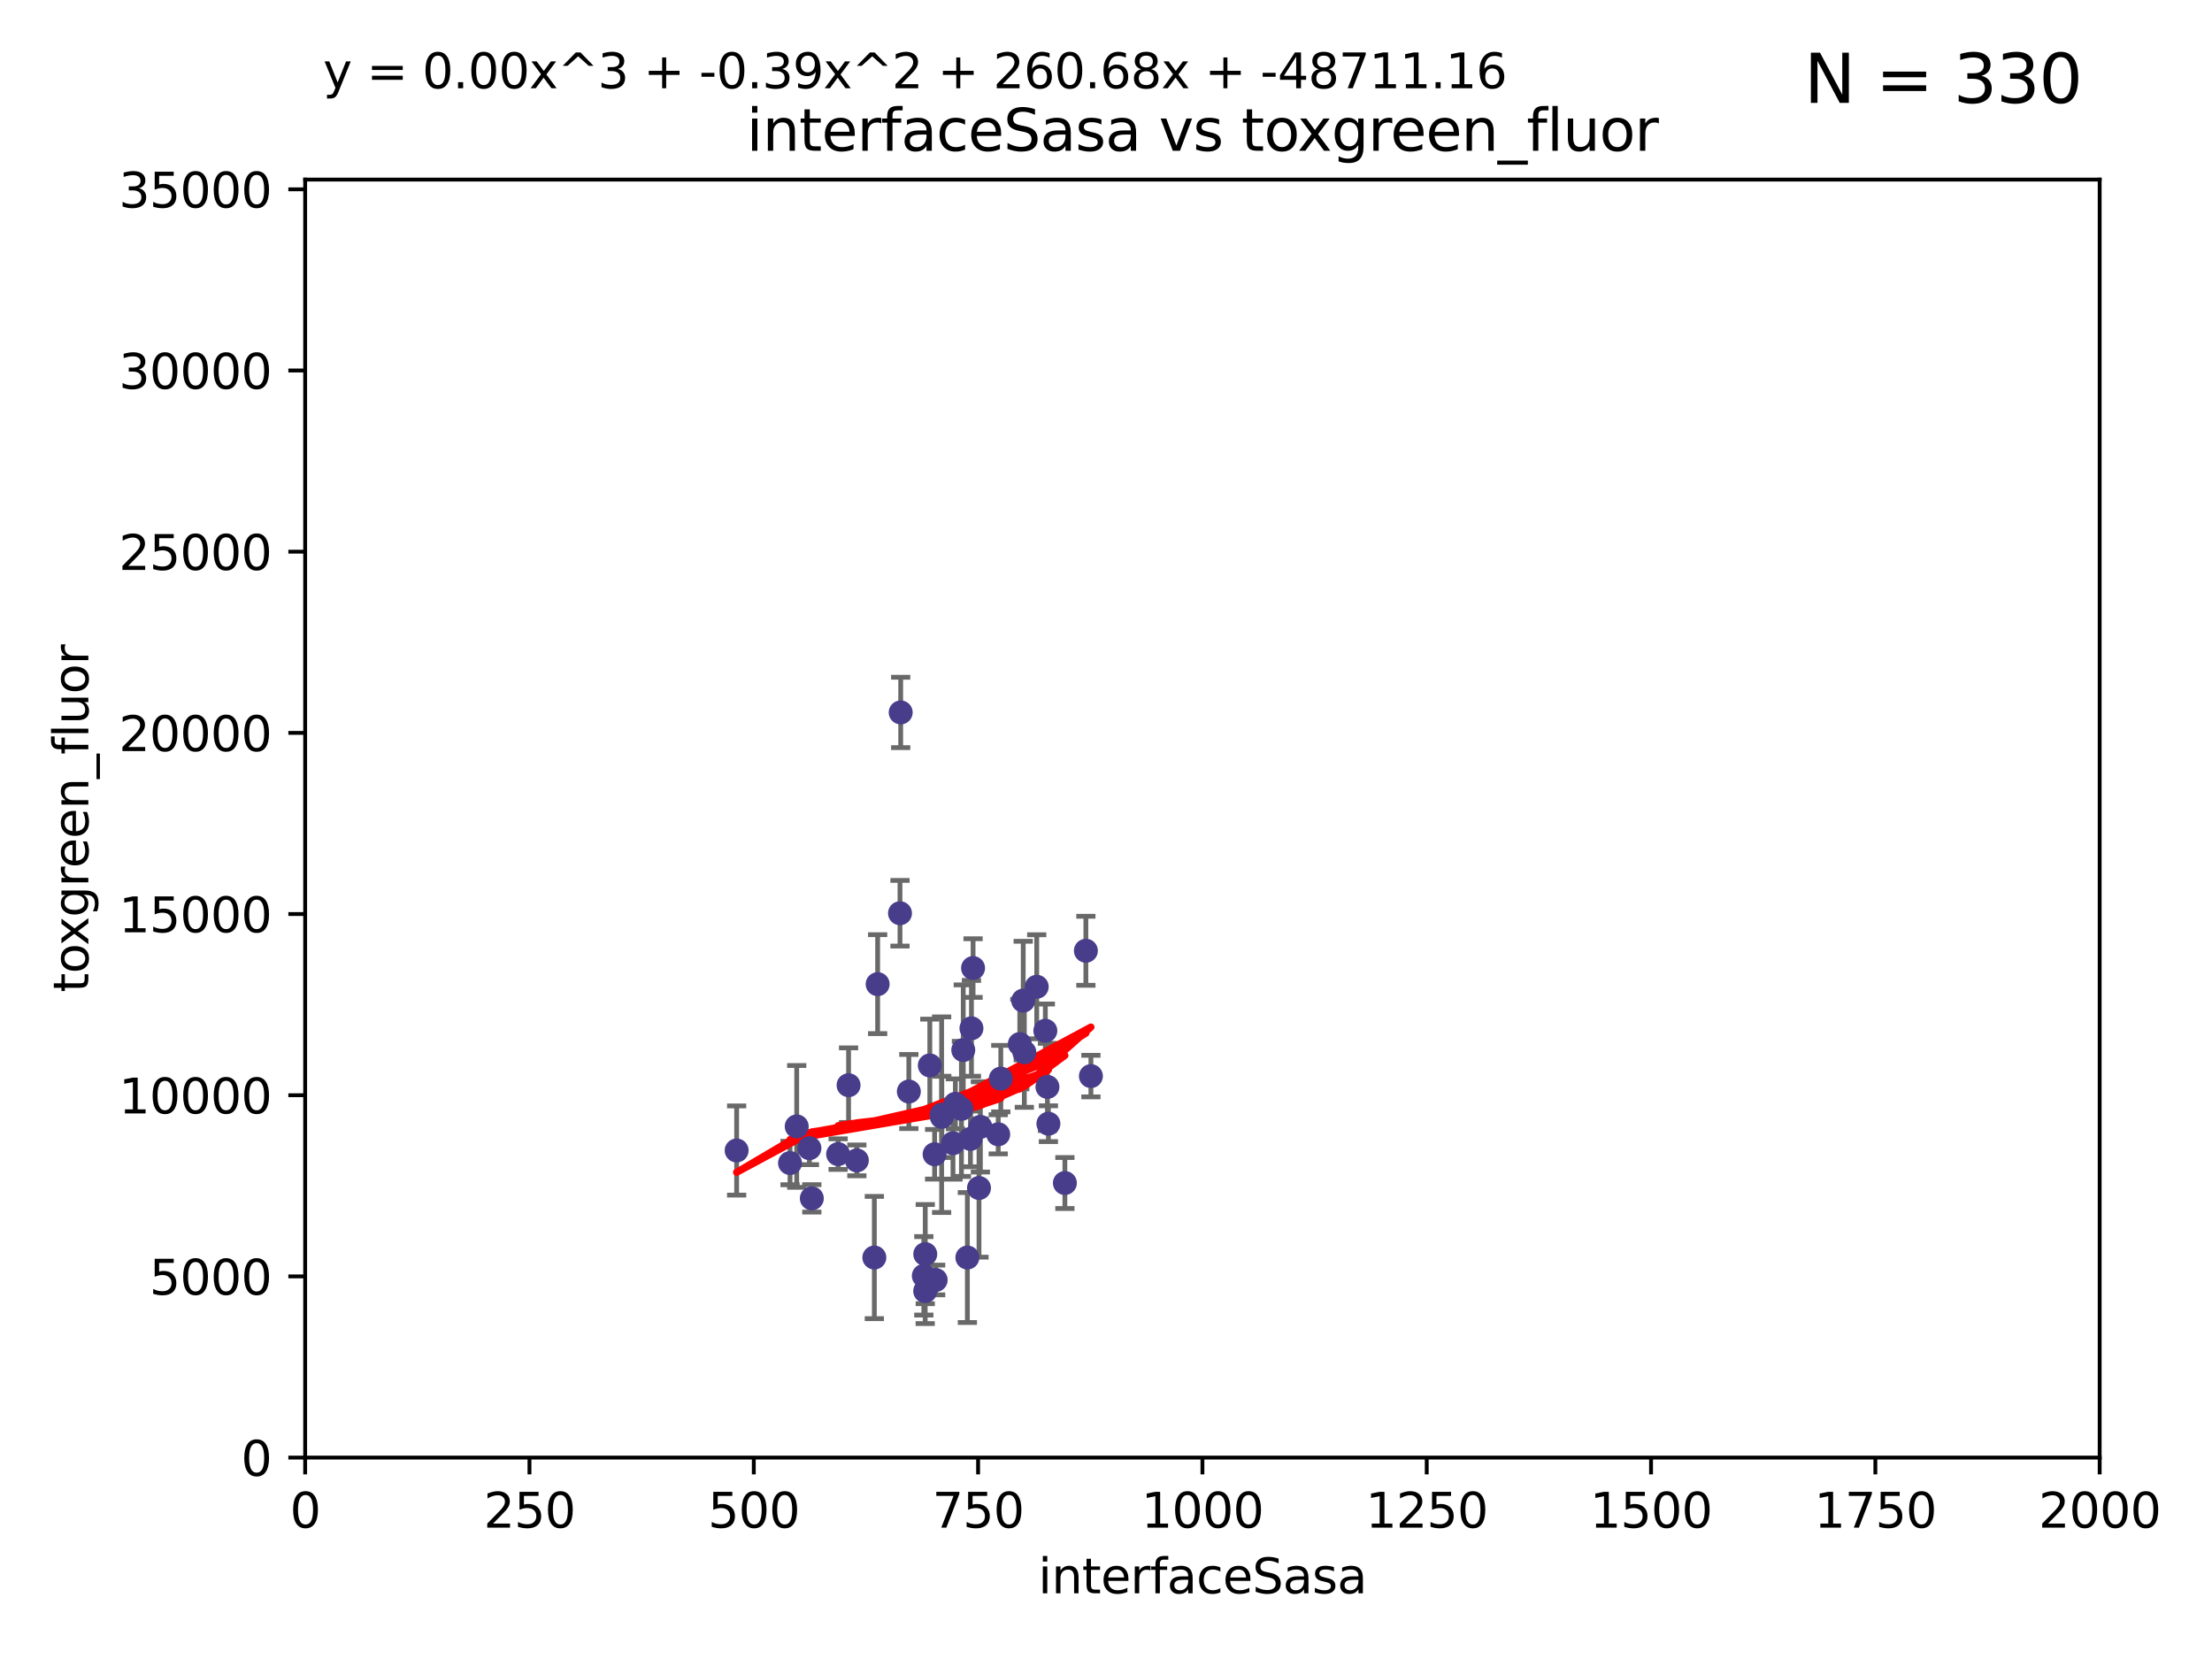 <?xml version="1.0" encoding="utf-8" standalone="no"?>
<!DOCTYPE svg PUBLIC "-//W3C//DTD SVG 1.1//EN"
  "http://www.w3.org/Graphics/SVG/1.1/DTD/svg11.dtd">
<svg xmlns:xlink="http://www.w3.org/1999/xlink" width="460.8pt" height="345.6pt" viewBox="0 0 460.8 345.6" xmlns="http://www.w3.org/2000/svg" version="1.1">
 <defs>
  <style type="text/css">*{stroke-linejoin: round; stroke-linecap: butt}</style>
 </defs>
 <g id="figure_1">
  <g id="patch_1">
   <path d="M 0 345.6 
L 460.8 345.6 
L 460.8 0 
L 0 0 
z
" style="fill: #ffffff"/>
  </g>
  <g id="axes_1">
   <g id="patch_2">
    <path d="M 63.571 303.64 
L 437.4 303.64 
L 437.4 37.411 
L 63.571 37.411 
z
" style="fill: #ffffff"/>
   </g>
   <g id="PathCollection_1">
    <defs>
     <path id="me93af3d352" d="M 0 1.118 
C 0.297 1.118 0.581 1 0.791 0.791 
C 1 0.581 1.118 0.297 1.118 0 
C 1.118 -0.297 1 -0.581 0.791 -0.791 
C 0.581 -1 0.297 -1.118 0 -1.118 
C -0.297 -1.118 -0.581 -1 -0.791 -0.791 
C -1 -0.581 -1.118 -0.297 -1.118 0 
C -1.118 0.297 -1 0.581 -0.791 0.791 
C -0.581 1 -0.297 1.118 0 1.118 
z
" style="stroke: #483d8b"/>
    </defs>
    <g clip-path="url(#pd577b8e9b0)">
     <use xlink:href="#me93af3d352" x="194.697" y="240.453" style="fill: #483d8b; stroke: #483d8b"/>
     <use xlink:href="#me93af3d352" x="194.918" y="266.643" style="fill: #483d8b; stroke: #483d8b"/>
     <use xlink:href="#me93af3d352" x="218.202" y="226.423" style="fill: #483d8b; stroke: #483d8b"/>
     <use xlink:href="#me93af3d352" x="201.522" y="261.968" style="fill: #483d8b; stroke: #483d8b"/>
     <use xlink:href="#me93af3d352" x="187.486" y="190.244" style="fill: #483d8b; stroke: #483d8b"/>
     <use xlink:href="#me93af3d352" x="217.764" y="214.727" style="fill: #483d8b; stroke: #483d8b"/>
     <use xlink:href="#me93af3d352" x="196.198" y="232.667" style="fill: #483d8b; stroke: #483d8b"/>
     <use xlink:href="#me93af3d352" x="202.37" y="214.218" style="fill: #483d8b; stroke: #483d8b"/>
     <use xlink:href="#me93af3d352" x="203.944" y="247.483" style="fill: #483d8b; stroke: #483d8b"/>
     <use xlink:href="#me93af3d352" x="200.286" y="231.002" style="fill: #483d8b; stroke: #483d8b"/>
     <use xlink:href="#me93af3d352" x="226.209" y="198.062" style="fill: #483d8b; stroke: #483d8b"/>
     <use xlink:href="#me93af3d352" x="192.451" y="265.778" style="fill: #483d8b; stroke: #483d8b"/>
     <use xlink:href="#me93af3d352" x="189.329" y="227.387" style="fill: #483d8b; stroke: #483d8b"/>
     <use xlink:href="#me93af3d352" x="202.163" y="237.253" style="fill: #483d8b; stroke: #483d8b"/>
     <use xlink:href="#me93af3d352" x="215.968" y="205.563" style="fill: #483d8b; stroke: #483d8b"/>
     <use xlink:href="#me93af3d352" x="218.402" y="234.086" style="fill: #483d8b; stroke: #483d8b"/>
     <use xlink:href="#me93af3d352" x="213.153" y="208.443" style="fill: #483d8b; stroke: #483d8b"/>
     <use xlink:href="#me93af3d352" x="182.142" y="261.966" style="fill: #483d8b; stroke: #483d8b"/>
     <use xlink:href="#me93af3d352" x="212.441" y="217.495" style="fill: #483d8b; stroke: #483d8b"/>
     <use xlink:href="#me93af3d352" x="221.835" y="246.444" style="fill: #483d8b; stroke: #483d8b"/>
     <use xlink:href="#me93af3d352" x="187.632" y="148.412" style="fill: #483d8b; stroke: #483d8b"/>
     <use xlink:href="#me93af3d352" x="164.576" y="242.282" style="fill: #483d8b; stroke: #483d8b"/>
     <use xlink:href="#me93af3d352" x="200.665" y="218.744" style="fill: #483d8b; stroke: #483d8b"/>
     <use xlink:href="#me93af3d352" x="202.708" y="201.662" style="fill: #483d8b; stroke: #483d8b"/>
     <use xlink:href="#me93af3d352" x="207.948" y="236.297" style="fill: #483d8b; stroke: #483d8b"/>
     <use xlink:href="#me93af3d352" x="208.484" y="224.698" style="fill: #483d8b; stroke: #483d8b"/>
     <use xlink:href="#me93af3d352" x="168.617" y="239.188" style="fill: #483d8b; stroke: #483d8b"/>
     <use xlink:href="#me93af3d352" x="204.232" y="234.753" style="fill: #483d8b; stroke: #483d8b"/>
     <use xlink:href="#me93af3d352" x="213.391" y="219.201" style="fill: #483d8b; stroke: #483d8b"/>
     <use xlink:href="#me93af3d352" x="227.256" y="224.171" style="fill: #483d8b; stroke: #483d8b"/>
     <use xlink:href="#me93af3d352" x="192.735" y="268.953" style="fill: #483d8b; stroke: #483d8b"/>
     <use xlink:href="#me93af3d352" x="176.772" y="226.066" style="fill: #483d8b; stroke: #483d8b"/>
     <use xlink:href="#me93af3d352" x="174.597" y="240.422" style="fill: #483d8b; stroke: #483d8b"/>
     <use xlink:href="#me93af3d352" x="182.83" y="205.017" style="fill: #483d8b; stroke: #483d8b"/>
     <use xlink:href="#me93af3d352" x="198.522" y="238.155" style="fill: #483d8b; stroke: #483d8b"/>
     <use xlink:href="#me93af3d352" x="193.699" y="221.952" style="fill: #483d8b; stroke: #483d8b"/>
     <use xlink:href="#me93af3d352" x="199.024" y="229.951" style="fill: #483d8b; stroke: #483d8b"/>
     <use xlink:href="#me93af3d352" x="178.499" y="241.729" style="fill: #483d8b; stroke: #483d8b"/>
     <use xlink:href="#me93af3d352" x="165.97" y="234.653" style="fill: #483d8b; stroke: #483d8b"/>
     <use xlink:href="#me93af3d352" x="153.457" y="239.668" style="fill: #483d8b; stroke: #483d8b"/>
     <use xlink:href="#me93af3d352" x="169.118" y="249.644" style="fill: #483d8b; stroke: #483d8b"/>
     <use xlink:href="#me93af3d352" x="192.748" y="261.255" style="fill: #483d8b; stroke: #483d8b"/>
     <use xlink:href="#me93af3d352" x="196.159" y="232.21" style="fill: #483d8b; stroke: #483d8b"/>
    </g>
   </g>
   <g id="matplotlib.axis_1">
    <g id="xtick_1">
     <g id="line2d_1">
      <defs>
       <path id="mb4f40320b5" d="M 0 0 
L 0 3.5 
" style="stroke: #000000; stroke-width: 0.8"/>
      </defs>
      <g>
       <use xlink:href="#mb4f40320b5" x="63.571" y="303.64" style="stroke: #000000; stroke-width: 0.8"/>
      </g>
     </g>
     <g id="text_1">
      <!-- 0 -->
      <g transform="translate(60.39 318.238)scale(0.1 -0.1)">
       <defs>
        <path id="DejaVuSans-30" d="M 2034 4250 
Q 1547 4250 1301 3770 
Q 1056 3291 1056 2328 
Q 1056 1369 1301 889 
Q 1547 409 2034 409 
Q 2525 409 2770 889 
Q 3016 1369 3016 2328 
Q 3016 3291 2770 3770 
Q 2525 4250 2034 4250 
z
M 2034 4750 
Q 2819 4750 3233 4129 
Q 3647 3509 3647 2328 
Q 3647 1150 3233 529 
Q 2819 -91 2034 -91 
Q 1250 -91 836 529 
Q 422 1150 422 2328 
Q 422 3509 836 4129 
Q 1250 4750 2034 4750 
z
" transform="scale(0.016)"/>
       </defs>
       <use xlink:href="#DejaVuSans-30"/>
      </g>
     </g>
    </g>
    <g id="xtick_2">
     <g id="line2d_2">
      <g>
       <use xlink:href="#mb4f40320b5" x="110.3" y="303.64" style="stroke: #000000; stroke-width: 0.8"/>
      </g>
     </g>
     <g id="text_2">
      <!-- 250 -->
      <g transform="translate(100.756 318.238)scale(0.1 -0.1)">
       <defs>
        <path id="DejaVuSans-32" d="M 1228 531 
L 3431 531 
L 3431 0 
L 469 0 
L 469 531 
Q 828 903 1448 1529 
Q 2069 2156 2228 2338 
Q 2531 2678 2651 2914 
Q 2772 3150 2772 3378 
Q 2772 3750 2511 3984 
Q 2250 4219 1831 4219 
Q 1534 4219 1204 4116 
Q 875 4013 500 3803 
L 500 4441 
Q 881 4594 1212 4672 
Q 1544 4750 1819 4750 
Q 2544 4750 2975 4387 
Q 3406 4025 3406 3419 
Q 3406 3131 3298 2873 
Q 3191 2616 2906 2266 
Q 2828 2175 2409 1742 
Q 1991 1309 1228 531 
z
" transform="scale(0.016)"/>
        <path id="DejaVuSans-35" d="M 691 4666 
L 3169 4666 
L 3169 4134 
L 1269 4134 
L 1269 2991 
Q 1406 3038 1543 3061 
Q 1681 3084 1819 3084 
Q 2600 3084 3056 2656 
Q 3513 2228 3513 1497 
Q 3513 744 3044 326 
Q 2575 -91 1722 -91 
Q 1428 -91 1123 -41 
Q 819 9 494 109 
L 494 744 
Q 775 591 1075 516 
Q 1375 441 1709 441 
Q 2250 441 2565 725 
Q 2881 1009 2881 1497 
Q 2881 1984 2565 2268 
Q 2250 2553 1709 2553 
Q 1456 2553 1204 2497 
Q 953 2441 691 2322 
L 691 4666 
z
" transform="scale(0.016)"/>
       </defs>
       <use xlink:href="#DejaVuSans-32"/>
       <use xlink:href="#DejaVuSans-35" x="63.623"/>
       <use xlink:href="#DejaVuSans-30" x="127.246"/>
      </g>
     </g>
    </g>
    <g id="xtick_3">
     <g id="line2d_3">
      <g>
       <use xlink:href="#mb4f40320b5" x="157.028" y="303.64" style="stroke: #000000; stroke-width: 0.8"/>
      </g>
     </g>
     <g id="text_3">
      <!-- 500 -->
      <g transform="translate(147.485 318.238)scale(0.1 -0.1)">
       <use xlink:href="#DejaVuSans-35"/>
       <use xlink:href="#DejaVuSans-30" x="63.623"/>
       <use xlink:href="#DejaVuSans-30" x="127.246"/>
      </g>
     </g>
    </g>
    <g id="xtick_4">
     <g id="line2d_4">
      <g>
       <use xlink:href="#mb4f40320b5" x="203.757" y="303.64" style="stroke: #000000; stroke-width: 0.8"/>
      </g>
     </g>
     <g id="text_4">
      <!-- 750 -->
      <g transform="translate(194.213 318.238)scale(0.1 -0.1)">
       <defs>
        <path id="DejaVuSans-37" d="M 525 4666 
L 3525 4666 
L 3525 4397 
L 1831 0 
L 1172 0 
L 2766 4134 
L 525 4134 
L 525 4666 
z
" transform="scale(0.016)"/>
       </defs>
       <use xlink:href="#DejaVuSans-37"/>
       <use xlink:href="#DejaVuSans-35" x="63.623"/>
       <use xlink:href="#DejaVuSans-30" x="127.246"/>
      </g>
     </g>
    </g>
    <g id="xtick_5">
     <g id="line2d_5">
      <g>
       <use xlink:href="#mb4f40320b5" x="250.486" y="303.64" style="stroke: #000000; stroke-width: 0.8"/>
      </g>
     </g>
     <g id="text_5">
      <!-- 1000 -->
      <g transform="translate(237.761 318.238)scale(0.1 -0.1)">
       <defs>
        <path id="DejaVuSans-31" d="M 794 531 
L 1825 531 
L 1825 4091 
L 703 3866 
L 703 4441 
L 1819 4666 
L 2450 4666 
L 2450 531 
L 3481 531 
L 3481 0 
L 794 0 
L 794 531 
z
" transform="scale(0.016)"/>
       </defs>
       <use xlink:href="#DejaVuSans-31"/>
       <use xlink:href="#DejaVuSans-30" x="63.623"/>
       <use xlink:href="#DejaVuSans-30" x="127.246"/>
       <use xlink:href="#DejaVuSans-30" x="190.869"/>
      </g>
     </g>
    </g>
    <g id="xtick_6">
     <g id="line2d_6">
      <g>
       <use xlink:href="#mb4f40320b5" x="297.214" y="303.64" style="stroke: #000000; stroke-width: 0.8"/>
      </g>
     </g>
     <g id="text_6">
      <!-- 1250 -->
      <g transform="translate(284.489 318.238)scale(0.1 -0.1)">
       <use xlink:href="#DejaVuSans-31"/>
       <use xlink:href="#DejaVuSans-32" x="63.623"/>
       <use xlink:href="#DejaVuSans-35" x="127.246"/>
       <use xlink:href="#DejaVuSans-30" x="190.869"/>
      </g>
     </g>
    </g>
    <g id="xtick_7">
     <g id="line2d_7">
      <g>
       <use xlink:href="#mb4f40320b5" x="343.943" y="303.64" style="stroke: #000000; stroke-width: 0.8"/>
      </g>
     </g>
     <g id="text_7">
      <!-- 1500 -->
      <g transform="translate(331.218 318.238)scale(0.1 -0.1)">
       <use xlink:href="#DejaVuSans-31"/>
       <use xlink:href="#DejaVuSans-35" x="63.623"/>
       <use xlink:href="#DejaVuSans-30" x="127.246"/>
       <use xlink:href="#DejaVuSans-30" x="190.869"/>
      </g>
     </g>
    </g>
    <g id="xtick_8">
     <g id="line2d_8">
      <g>
       <use xlink:href="#mb4f40320b5" x="390.671" y="303.64" style="stroke: #000000; stroke-width: 0.8"/>
      </g>
     </g>
     <g id="text_8">
      <!-- 1750 -->
      <g transform="translate(377.946 318.238)scale(0.1 -0.1)">
       <use xlink:href="#DejaVuSans-31"/>
       <use xlink:href="#DejaVuSans-37" x="63.623"/>
       <use xlink:href="#DejaVuSans-35" x="127.246"/>
       <use xlink:href="#DejaVuSans-30" x="190.869"/>
      </g>
     </g>
    </g>
    <g id="xtick_9">
     <g id="line2d_9">
      <g>
       <use xlink:href="#mb4f40320b5" x="437.4" y="303.64" style="stroke: #000000; stroke-width: 0.8"/>
      </g>
     </g>
     <g id="text_9">
      <!-- 2000 -->
      <g transform="translate(424.675 318.238)scale(0.1 -0.1)">
       <use xlink:href="#DejaVuSans-32"/>
       <use xlink:href="#DejaVuSans-30" x="63.623"/>
       <use xlink:href="#DejaVuSans-30" x="127.246"/>
       <use xlink:href="#DejaVuSans-30" x="190.869"/>
      </g>
     </g>
    </g>
    <g id="text_10">
     <!-- interfaceSasa -->
     <g transform="translate(216.279 331.917)scale(0.1 -0.1)">
      <defs>
       <path id="DejaVuSans-69" d="M 603 3500 
L 1178 3500 
L 1178 0 
L 603 0 
L 603 3500 
z
M 603 4863 
L 1178 4863 
L 1178 4134 
L 603 4134 
L 603 4863 
z
" transform="scale(0.016)"/>
       <path id="DejaVuSans-6e" d="M 3513 2113 
L 3513 0 
L 2938 0 
L 2938 2094 
Q 2938 2591 2744 2837 
Q 2550 3084 2163 3084 
Q 1697 3084 1428 2787 
Q 1159 2491 1159 1978 
L 1159 0 
L 581 0 
L 581 3500 
L 1159 3500 
L 1159 2956 
Q 1366 3272 1645 3428 
Q 1925 3584 2291 3584 
Q 2894 3584 3203 3211 
Q 3513 2838 3513 2113 
z
" transform="scale(0.016)"/>
       <path id="DejaVuSans-74" d="M 1172 4494 
L 1172 3500 
L 2356 3500 
L 2356 3053 
L 1172 3053 
L 1172 1153 
Q 1172 725 1289 603 
Q 1406 481 1766 481 
L 2356 481 
L 2356 0 
L 1766 0 
Q 1100 0 847 248 
Q 594 497 594 1153 
L 594 3053 
L 172 3053 
L 172 3500 
L 594 3500 
L 594 4494 
L 1172 4494 
z
" transform="scale(0.016)"/>
       <path id="DejaVuSans-65" d="M 3597 1894 
L 3597 1613 
L 953 1613 
Q 991 1019 1311 708 
Q 1631 397 2203 397 
Q 2534 397 2845 478 
Q 3156 559 3463 722 
L 3463 178 
Q 3153 47 2828 -22 
Q 2503 -91 2169 -91 
Q 1331 -91 842 396 
Q 353 884 353 1716 
Q 353 2575 817 3079 
Q 1281 3584 2069 3584 
Q 2775 3584 3186 3129 
Q 3597 2675 3597 1894 
z
M 3022 2063 
Q 3016 2534 2758 2815 
Q 2500 3097 2075 3097 
Q 1594 3097 1305 2825 
Q 1016 2553 972 2059 
L 3022 2063 
z
" transform="scale(0.016)"/>
       <path id="DejaVuSans-72" d="M 2631 2963 
Q 2534 3019 2420 3045 
Q 2306 3072 2169 3072 
Q 1681 3072 1420 2755 
Q 1159 2438 1159 1844 
L 1159 0 
L 581 0 
L 581 3500 
L 1159 3500 
L 1159 2956 
Q 1341 3275 1631 3429 
Q 1922 3584 2338 3584 
Q 2397 3584 2469 3576 
Q 2541 3569 2628 3553 
L 2631 2963 
z
" transform="scale(0.016)"/>
       <path id="DejaVuSans-66" d="M 2375 4863 
L 2375 4384 
L 1825 4384 
Q 1516 4384 1395 4259 
Q 1275 4134 1275 3809 
L 1275 3500 
L 2222 3500 
L 2222 3053 
L 1275 3053 
L 1275 0 
L 697 0 
L 697 3053 
L 147 3053 
L 147 3500 
L 697 3500 
L 697 3744 
Q 697 4328 969 4595 
Q 1241 4863 1831 4863 
L 2375 4863 
z
" transform="scale(0.016)"/>
       <path id="DejaVuSans-61" d="M 2194 1759 
Q 1497 1759 1228 1600 
Q 959 1441 959 1056 
Q 959 750 1161 570 
Q 1363 391 1709 391 
Q 2188 391 2477 730 
Q 2766 1069 2766 1631 
L 2766 1759 
L 2194 1759 
z
M 3341 1997 
L 3341 0 
L 2766 0 
L 2766 531 
Q 2569 213 2275 61 
Q 1981 -91 1556 -91 
Q 1019 -91 701 211 
Q 384 513 384 1019 
Q 384 1609 779 1909 
Q 1175 2209 1959 2209 
L 2766 2209 
L 2766 2266 
Q 2766 2663 2505 2880 
Q 2244 3097 1772 3097 
Q 1472 3097 1187 3025 
Q 903 2953 641 2809 
L 641 3341 
Q 956 3463 1253 3523 
Q 1550 3584 1831 3584 
Q 2591 3584 2966 3190 
Q 3341 2797 3341 1997 
z
" transform="scale(0.016)"/>
       <path id="DejaVuSans-63" d="M 3122 3366 
L 3122 2828 
Q 2878 2963 2633 3030 
Q 2388 3097 2138 3097 
Q 1578 3097 1268 2742 
Q 959 2388 959 1747 
Q 959 1106 1268 751 
Q 1578 397 2138 397 
Q 2388 397 2633 464 
Q 2878 531 3122 666 
L 3122 134 
Q 2881 22 2623 -34 
Q 2366 -91 2075 -91 
Q 1284 -91 818 406 
Q 353 903 353 1747 
Q 353 2603 823 3093 
Q 1294 3584 2113 3584 
Q 2378 3584 2631 3529 
Q 2884 3475 3122 3366 
z
" transform="scale(0.016)"/>
       <path id="DejaVuSans-53" d="M 3425 4513 
L 3425 3897 
Q 3066 4069 2747 4153 
Q 2428 4238 2131 4238 
Q 1616 4238 1336 4038 
Q 1056 3838 1056 3469 
Q 1056 3159 1242 3001 
Q 1428 2844 1947 2747 
L 2328 2669 
Q 3034 2534 3370 2195 
Q 3706 1856 3706 1288 
Q 3706 609 3251 259 
Q 2797 -91 1919 -91 
Q 1588 -91 1214 -16 
Q 841 59 441 206 
L 441 856 
Q 825 641 1194 531 
Q 1563 422 1919 422 
Q 2459 422 2753 634 
Q 3047 847 3047 1241 
Q 3047 1584 2836 1778 
Q 2625 1972 2144 2069 
L 1759 2144 
Q 1053 2284 737 2584 
Q 422 2884 422 3419 
Q 422 4038 858 4394 
Q 1294 4750 2059 4750 
Q 2388 4750 2728 4690 
Q 3069 4631 3425 4513 
z
" transform="scale(0.016)"/>
       <path id="DejaVuSans-73" d="M 2834 3397 
L 2834 2853 
Q 2591 2978 2328 3040 
Q 2066 3103 1784 3103 
Q 1356 3103 1142 2972 
Q 928 2841 928 2578 
Q 928 2378 1081 2264 
Q 1234 2150 1697 2047 
L 1894 2003 
Q 2506 1872 2764 1633 
Q 3022 1394 3022 966 
Q 3022 478 2636 193 
Q 2250 -91 1575 -91 
Q 1294 -91 989 -36 
Q 684 19 347 128 
L 347 722 
Q 666 556 975 473 
Q 1284 391 1588 391 
Q 1994 391 2212 530 
Q 2431 669 2431 922 
Q 2431 1156 2273 1281 
Q 2116 1406 1581 1522 
L 1381 1569 
Q 847 1681 609 1914 
Q 372 2147 372 2553 
Q 372 3047 722 3315 
Q 1072 3584 1716 3584 
Q 2034 3584 2315 3537 
Q 2597 3491 2834 3397 
z
" transform="scale(0.016)"/>
      </defs>
      <use xlink:href="#DejaVuSans-69"/>
      <use xlink:href="#DejaVuSans-6e" x="27.783"/>
      <use xlink:href="#DejaVuSans-74" x="91.162"/>
      <use xlink:href="#DejaVuSans-65" x="130.371"/>
      <use xlink:href="#DejaVuSans-72" x="191.895"/>
      <use xlink:href="#DejaVuSans-66" x="233.008"/>
      <use xlink:href="#DejaVuSans-61" x="268.213"/>
      <use xlink:href="#DejaVuSans-63" x="329.492"/>
      <use xlink:href="#DejaVuSans-65" x="384.473"/>
      <use xlink:href="#DejaVuSans-53" x="445.996"/>
      <use xlink:href="#DejaVuSans-61" x="509.473"/>
      <use xlink:href="#DejaVuSans-73" x="570.752"/>
      <use xlink:href="#DejaVuSans-61" x="622.852"/>
     </g>
    </g>
   </g>
   <g id="matplotlib.axis_2">
    <g id="ytick_1">
     <g id="line2d_10">
      <defs>
       <path id="m197bb27c06" d="M 0 0 
L -3.5 0 
" style="stroke: #000000; stroke-width: 0.8"/>
      </defs>
      <g>
       <use xlink:href="#m197bb27c06" x="63.571" y="303.64" style="stroke: #000000; stroke-width: 0.8"/>
      </g>
     </g>
     <g id="text_11">
      <!-- 0 -->
      <g transform="translate(50.209 307.439)scale(0.1 -0.1)">
       <use xlink:href="#DejaVuSans-30"/>
      </g>
     </g>
    </g>
    <g id="ytick_2">
     <g id="line2d_11">
      <g>
       <use xlink:href="#m197bb27c06" x="63.571" y="265.897" style="stroke: #000000; stroke-width: 0.8"/>
      </g>
     </g>
     <g id="text_12">
      <!-- 5000 -->
      <g transform="translate(31.121 269.696)scale(0.1 -0.1)">
       <use xlink:href="#DejaVuSans-35"/>
       <use xlink:href="#DejaVuSans-30" x="63.623"/>
       <use xlink:href="#DejaVuSans-30" x="127.246"/>
       <use xlink:href="#DejaVuSans-30" x="190.869"/>
      </g>
     </g>
    </g>
    <g id="ytick_3">
     <g id="line2d_12">
      <g>
       <use xlink:href="#m197bb27c06" x="63.571" y="228.154" style="stroke: #000000; stroke-width: 0.8"/>
      </g>
     </g>
     <g id="text_13">
      <!-- 10000 -->
      <g transform="translate(24.759 231.953)scale(0.1 -0.1)">
       <use xlink:href="#DejaVuSans-31"/>
       <use xlink:href="#DejaVuSans-30" x="63.623"/>
       <use xlink:href="#DejaVuSans-30" x="127.246"/>
       <use xlink:href="#DejaVuSans-30" x="190.869"/>
       <use xlink:href="#DejaVuSans-30" x="254.492"/>
      </g>
     </g>
    </g>
    <g id="ytick_4">
     <g id="line2d_13">
      <g>
       <use xlink:href="#m197bb27c06" x="63.571" y="190.411" style="stroke: #000000; stroke-width: 0.8"/>
      </g>
     </g>
     <g id="text_14">
      <!-- 15000 -->
      <g transform="translate(24.759 194.21)scale(0.1 -0.1)">
       <use xlink:href="#DejaVuSans-31"/>
       <use xlink:href="#DejaVuSans-35" x="63.623"/>
       <use xlink:href="#DejaVuSans-30" x="127.246"/>
       <use xlink:href="#DejaVuSans-30" x="190.869"/>
       <use xlink:href="#DejaVuSans-30" x="254.492"/>
      </g>
     </g>
    </g>
    <g id="ytick_5">
     <g id="line2d_14">
      <g>
       <use xlink:href="#m197bb27c06" x="63.571" y="152.668" style="stroke: #000000; stroke-width: 0.8"/>
      </g>
     </g>
     <g id="text_15">
      <!-- 20000 -->
      <g transform="translate(24.759 156.467)scale(0.1 -0.1)">
       <use xlink:href="#DejaVuSans-32"/>
       <use xlink:href="#DejaVuSans-30" x="63.623"/>
       <use xlink:href="#DejaVuSans-30" x="127.246"/>
       <use xlink:href="#DejaVuSans-30" x="190.869"/>
       <use xlink:href="#DejaVuSans-30" x="254.492"/>
      </g>
     </g>
    </g>
    <g id="ytick_6">
     <g id="line2d_15">
      <g>
       <use xlink:href="#m197bb27c06" x="63.571" y="114.925" style="stroke: #000000; stroke-width: 0.8"/>
      </g>
     </g>
     <g id="text_16">
      <!-- 25000 -->
      <g transform="translate(24.759 118.724)scale(0.1 -0.1)">
       <use xlink:href="#DejaVuSans-32"/>
       <use xlink:href="#DejaVuSans-35" x="63.623"/>
       <use xlink:href="#DejaVuSans-30" x="127.246"/>
       <use xlink:href="#DejaVuSans-30" x="190.869"/>
       <use xlink:href="#DejaVuSans-30" x="254.492"/>
      </g>
     </g>
    </g>
    <g id="ytick_7">
     <g id="line2d_16">
      <g>
       <use xlink:href="#m197bb27c06" x="63.571" y="77.181" style="stroke: #000000; stroke-width: 0.8"/>
      </g>
     </g>
     <g id="text_17">
      <!-- 30000 -->
      <g transform="translate(24.759 80.981)scale(0.1 -0.1)">
       <defs>
        <path id="DejaVuSans-33" d="M 2597 2516 
Q 3050 2419 3304 2112 
Q 3559 1806 3559 1356 
Q 3559 666 3084 287 
Q 2609 -91 1734 -91 
Q 1441 -91 1130 -33 
Q 819 25 488 141 
L 488 750 
Q 750 597 1062 519 
Q 1375 441 1716 441 
Q 2309 441 2620 675 
Q 2931 909 2931 1356 
Q 2931 1769 2642 2001 
Q 2353 2234 1838 2234 
L 1294 2234 
L 1294 2753 
L 1863 2753 
Q 2328 2753 2575 2939 
Q 2822 3125 2822 3475 
Q 2822 3834 2567 4026 
Q 2313 4219 1838 4219 
Q 1578 4219 1281 4162 
Q 984 4106 628 3988 
L 628 4550 
Q 988 4650 1302 4700 
Q 1616 4750 1894 4750 
Q 2613 4750 3031 4423 
Q 3450 4097 3450 3541 
Q 3450 3153 3228 2886 
Q 3006 2619 2597 2516 
z
" transform="scale(0.016)"/>
       </defs>
       <use xlink:href="#DejaVuSans-33"/>
       <use xlink:href="#DejaVuSans-30" x="63.623"/>
       <use xlink:href="#DejaVuSans-30" x="127.246"/>
       <use xlink:href="#DejaVuSans-30" x="190.869"/>
       <use xlink:href="#DejaVuSans-30" x="254.492"/>
      </g>
     </g>
    </g>
    <g id="ytick_8">
     <g id="line2d_17">
      <g>
       <use xlink:href="#m197bb27c06" x="63.571" y="39.438" style="stroke: #000000; stroke-width: 0.8"/>
      </g>
     </g>
     <g id="text_18">
      <!-- 35000 -->
      <g transform="translate(24.759 43.238)scale(0.1 -0.1)">
       <use xlink:href="#DejaVuSans-33"/>
       <use xlink:href="#DejaVuSans-35" x="63.623"/>
       <use xlink:href="#DejaVuSans-30" x="127.246"/>
       <use xlink:href="#DejaVuSans-30" x="190.869"/>
       <use xlink:href="#DejaVuSans-30" x="254.492"/>
      </g>
     </g>
    </g>
    <g id="text_19">
     <!-- toxgreen_fluor -->
     <g transform="translate(18.401 206.72)rotate(-90)scale(0.1 -0.1)">
      <defs>
       <path id="DejaVuSans-6f" d="M 1959 3097 
Q 1497 3097 1228 2736 
Q 959 2375 959 1747 
Q 959 1119 1226 758 
Q 1494 397 1959 397 
Q 2419 397 2687 759 
Q 2956 1122 2956 1747 
Q 2956 2369 2687 2733 
Q 2419 3097 1959 3097 
z
M 1959 3584 
Q 2709 3584 3137 3096 
Q 3566 2609 3566 1747 
Q 3566 888 3137 398 
Q 2709 -91 1959 -91 
Q 1206 -91 779 398 
Q 353 888 353 1747 
Q 353 2609 779 3096 
Q 1206 3584 1959 3584 
z
" transform="scale(0.016)"/>
       <path id="DejaVuSans-78" d="M 3513 3500 
L 2247 1797 
L 3578 0 
L 2900 0 
L 1881 1375 
L 863 0 
L 184 0 
L 1544 1831 
L 300 3500 
L 978 3500 
L 1906 2253 
L 2834 3500 
L 3513 3500 
z
" transform="scale(0.016)"/>
       <path id="DejaVuSans-67" d="M 2906 1791 
Q 2906 2416 2648 2759 
Q 2391 3103 1925 3103 
Q 1463 3103 1205 2759 
Q 947 2416 947 1791 
Q 947 1169 1205 825 
Q 1463 481 1925 481 
Q 2391 481 2648 825 
Q 2906 1169 2906 1791 
z
M 3481 434 
Q 3481 -459 3084 -895 
Q 2688 -1331 1869 -1331 
Q 1566 -1331 1297 -1286 
Q 1028 -1241 775 -1147 
L 775 -588 
Q 1028 -725 1275 -790 
Q 1522 -856 1778 -856 
Q 2344 -856 2625 -561 
Q 2906 -266 2906 331 
L 2906 616 
Q 2728 306 2450 153 
Q 2172 0 1784 0 
Q 1141 0 747 490 
Q 353 981 353 1791 
Q 353 2603 747 3093 
Q 1141 3584 1784 3584 
Q 2172 3584 2450 3431 
Q 2728 3278 2906 2969 
L 2906 3500 
L 3481 3500 
L 3481 434 
z
" transform="scale(0.016)"/>
       <path id="DejaVuSans-5f" d="M 3263 -1063 
L 3263 -1509 
L -63 -1509 
L -63 -1063 
L 3263 -1063 
z
" transform="scale(0.016)"/>
       <path id="DejaVuSans-6c" d="M 603 4863 
L 1178 4863 
L 1178 0 
L 603 0 
L 603 4863 
z
" transform="scale(0.016)"/>
       <path id="DejaVuSans-75" d="M 544 1381 
L 544 3500 
L 1119 3500 
L 1119 1403 
Q 1119 906 1312 657 
Q 1506 409 1894 409 
Q 2359 409 2629 706 
Q 2900 1003 2900 1516 
L 2900 3500 
L 3475 3500 
L 3475 0 
L 2900 0 
L 2900 538 
Q 2691 219 2414 64 
Q 2138 -91 1772 -91 
Q 1169 -91 856 284 
Q 544 659 544 1381 
z
M 1991 3584 
L 1991 3584 
z
" transform="scale(0.016)"/>
      </defs>
      <use xlink:href="#DejaVuSans-74"/>
      <use xlink:href="#DejaVuSans-6f" x="39.209"/>
      <use xlink:href="#DejaVuSans-78" x="97.266"/>
      <use xlink:href="#DejaVuSans-67" x="156.445"/>
      <use xlink:href="#DejaVuSans-72" x="219.922"/>
      <use xlink:href="#DejaVuSans-65" x="258.785"/>
      <use xlink:href="#DejaVuSans-65" x="320.309"/>
      <use xlink:href="#DejaVuSans-6e" x="381.832"/>
      <use xlink:href="#DejaVuSans-5f" x="445.211"/>
      <use xlink:href="#DejaVuSans-66" x="495.211"/>
      <use xlink:href="#DejaVuSans-6c" x="530.416"/>
      <use xlink:href="#DejaVuSans-75" x="558.199"/>
      <use xlink:href="#DejaVuSans-6f" x="621.578"/>
      <use xlink:href="#DejaVuSans-72" x="682.76"/>
     </g>
    </g>
   </g>
   <g id="LineCollection_1">
    <path d="M 194.697 245.626 
L 194.697 235.281 
" clip-path="url(#pd577b8e9b0)" style="fill: none; stroke: #696969"/>
    <path d="M 194.918 269.74 
L 194.918 263.546 
" clip-path="url(#pd577b8e9b0)" style="fill: none; stroke: #696969"/>
    <path d="M 218.202 235.498 
L 218.202 217.347 
" clip-path="url(#pd577b8e9b0)" style="fill: none; stroke: #696969"/>
    <path d="M 201.522 275.505 
L 201.522 248.431 
" clip-path="url(#pd577b8e9b0)" style="fill: none; stroke: #696969"/>
    <path d="M 187.486 197.084 
L 187.486 183.404 
" clip-path="url(#pd577b8e9b0)" style="fill: none; stroke: #696969"/>
    <path d="M 217.764 220.297 
L 217.764 209.156 
" clip-path="url(#pd577b8e9b0)" style="fill: none; stroke: #696969"/>
    <path d="M 196.198 241.133 
L 196.198 224.202 
" clip-path="url(#pd577b8e9b0)" style="fill: none; stroke: #696969"/>
    <path d="M 202.37 224.199 
L 202.37 204.238 
" clip-path="url(#pd577b8e9b0)" style="fill: none; stroke: #696969"/>
    <path d="M 203.944 261.884 
L 203.944 233.082 
" clip-path="url(#pd577b8e9b0)" style="fill: none; stroke: #696969"/>
    <path d="M 200.286 245.072 
L 200.286 216.932 
" clip-path="url(#pd577b8e9b0)" style="fill: none; stroke: #696969"/>
    <path d="M 226.209 205.251 
L 226.209 190.872 
" clip-path="url(#pd577b8e9b0)" style="fill: none; stroke: #696969"/>
    <path d="M 192.451 273.949 
L 192.451 257.606 
" clip-path="url(#pd577b8e9b0)" style="fill: none; stroke: #696969"/>
    <path d="M 189.329 235.103 
L 189.329 219.67 
" clip-path="url(#pd577b8e9b0)" style="fill: none; stroke: #696969"/>
    <path d="M 202.163 243.059 
L 202.163 231.446 
" clip-path="url(#pd577b8e9b0)" style="fill: none; stroke: #696969"/>
    <path d="M 215.968 216.397 
L 215.968 194.729 
" clip-path="url(#pd577b8e9b0)" style="fill: none; stroke: #696969"/>
    <path d="M 218.402 237.817 
L 218.402 230.356 
" clip-path="url(#pd577b8e9b0)" style="fill: none; stroke: #696969"/>
    <path d="M 213.153 220.796 
L 213.153 196.09 
" clip-path="url(#pd577b8e9b0)" style="fill: none; stroke: #696969"/>
    <path d="M 182.142 274.699 
L 182.142 249.233 
" clip-path="url(#pd577b8e9b0)" style="fill: none; stroke: #696969"/>
    <path d="M 212.441 226.811 
L 212.441 208.179 
" clip-path="url(#pd577b8e9b0)" style="fill: none; stroke: #696969"/>
    <path d="M 221.835 251.757 
L 221.835 241.132 
" clip-path="url(#pd577b8e9b0)" style="fill: none; stroke: #696969"/>
    <path d="M 187.632 155.741 
L 187.632 141.084 
" clip-path="url(#pd577b8e9b0)" style="fill: none; stroke: #696969"/>
    <path d="M 164.576 246.804 
L 164.576 237.76 
" clip-path="url(#pd577b8e9b0)" style="fill: none; stroke: #696969"/>
    <path d="M 200.665 232.323 
L 200.665 205.165 
" clip-path="url(#pd577b8e9b0)" style="fill: none; stroke: #696969"/>
    <path d="M 202.708 207.771 
L 202.708 195.554 
" clip-path="url(#pd577b8e9b0)" style="fill: none; stroke: #696969"/>
    <path d="M 207.948 240.375 
L 207.948 232.22 
" clip-path="url(#pd577b8e9b0)" style="fill: none; stroke: #696969"/>
    <path d="M 208.484 231.622 
L 208.484 217.775 
" clip-path="url(#pd577b8e9b0)" style="fill: none; stroke: #696969"/>
    <path d="M 168.617 242.617 
L 168.617 235.758 
" clip-path="url(#pd577b8e9b0)" style="fill: none; stroke: #696969"/>
    <path d="M 204.232 244.157 
L 204.232 225.349 
" clip-path="url(#pd577b8e9b0)" style="fill: none; stroke: #696969"/>
    <path d="M 213.391 230.669 
L 213.391 207.734 
" clip-path="url(#pd577b8e9b0)" style="fill: none; stroke: #696969"/>
    <path d="M 227.256 228.505 
L 227.256 219.838 
" clip-path="url(#pd577b8e9b0)" style="fill: none; stroke: #696969"/>
    <path d="M 192.735 275.723 
L 192.735 262.184 
" clip-path="url(#pd577b8e9b0)" style="fill: none; stroke: #696969"/>
    <path d="M 176.772 233.841 
L 176.772 218.291 
" clip-path="url(#pd577b8e9b0)" style="fill: none; stroke: #696969"/>
    <path d="M 174.597 243.608 
L 174.597 237.237 
" clip-path="url(#pd577b8e9b0)" style="fill: none; stroke: #696969"/>
    <path d="M 182.83 215.323 
L 182.83 194.711 
" clip-path="url(#pd577b8e9b0)" style="fill: none; stroke: #696969"/>
    <path d="M 198.522 245.638 
L 198.522 230.673 
" clip-path="url(#pd577b8e9b0)" style="fill: none; stroke: #696969"/>
    <path d="M 193.699 231.603 
L 193.699 212.302 
" clip-path="url(#pd577b8e9b0)" style="fill: none; stroke: #696969"/>
    <path d="M 199.024 235.151 
L 199.024 224.751 
" clip-path="url(#pd577b8e9b0)" style="fill: none; stroke: #696969"/>
    <path d="M 178.499 244.936 
L 178.499 238.522 
" clip-path="url(#pd577b8e9b0)" style="fill: none; stroke: #696969"/>
    <path d="M 165.97 247.341 
L 165.97 221.966 
" clip-path="url(#pd577b8e9b0)" style="fill: none; stroke: #696969"/>
    <path d="M 153.457 248.957 
L 153.457 230.379 
" clip-path="url(#pd577b8e9b0)" style="fill: none; stroke: #696969"/>
    <path d="M 169.118 252.498 
L 169.118 246.79 
" clip-path="url(#pd577b8e9b0)" style="fill: none; stroke: #696969"/>
    <path d="M 192.748 271.58 
L 192.748 250.931 
" clip-path="url(#pd577b8e9b0)" style="fill: none; stroke: #696969"/>
    <path d="M 196.159 252.581 
L 196.159 211.839 
" clip-path="url(#pd577b8e9b0)" style="fill: none; stroke: #696969"/>
   </g>
   <g id="line2d_18">
    <defs>
     <path id="meca8a38f54" d="M 2 0 
L -2 -0 
" style="stroke: #696969"/>
    </defs>
    <g clip-path="url(#pd577b8e9b0)">
     <use xlink:href="#meca8a38f54" x="194.697" y="245.626" style="fill: #696969; stroke: #696969"/>
     <use xlink:href="#meca8a38f54" x="194.918" y="269.74" style="fill: #696969; stroke: #696969"/>
     <use xlink:href="#meca8a38f54" x="218.202" y="235.498" style="fill: #696969; stroke: #696969"/>
     <use xlink:href="#meca8a38f54" x="201.522" y="275.505" style="fill: #696969; stroke: #696969"/>
     <use xlink:href="#meca8a38f54" x="187.486" y="197.084" style="fill: #696969; stroke: #696969"/>
     <use xlink:href="#meca8a38f54" x="217.764" y="220.297" style="fill: #696969; stroke: #696969"/>
     <use xlink:href="#meca8a38f54" x="196.198" y="241.133" style="fill: #696969; stroke: #696969"/>
     <use xlink:href="#meca8a38f54" x="202.37" y="224.199" style="fill: #696969; stroke: #696969"/>
     <use xlink:href="#meca8a38f54" x="203.944" y="261.884" style="fill: #696969; stroke: #696969"/>
     <use xlink:href="#meca8a38f54" x="200.286" y="245.072" style="fill: #696969; stroke: #696969"/>
     <use xlink:href="#meca8a38f54" x="226.209" y="205.251" style="fill: #696969; stroke: #696969"/>
     <use xlink:href="#meca8a38f54" x="192.451" y="273.949" style="fill: #696969; stroke: #696969"/>
     <use xlink:href="#meca8a38f54" x="189.329" y="235.103" style="fill: #696969; stroke: #696969"/>
     <use xlink:href="#meca8a38f54" x="202.163" y="243.059" style="fill: #696969; stroke: #696969"/>
     <use xlink:href="#meca8a38f54" x="215.968" y="216.397" style="fill: #696969; stroke: #696969"/>
     <use xlink:href="#meca8a38f54" x="218.402" y="237.817" style="fill: #696969; stroke: #696969"/>
     <use xlink:href="#meca8a38f54" x="213.153" y="220.796" style="fill: #696969; stroke: #696969"/>
     <use xlink:href="#meca8a38f54" x="182.142" y="274.699" style="fill: #696969; stroke: #696969"/>
     <use xlink:href="#meca8a38f54" x="212.441" y="226.811" style="fill: #696969; stroke: #696969"/>
     <use xlink:href="#meca8a38f54" x="221.835" y="251.757" style="fill: #696969; stroke: #696969"/>
     <use xlink:href="#meca8a38f54" x="187.632" y="155.741" style="fill: #696969; stroke: #696969"/>
     <use xlink:href="#meca8a38f54" x="164.576" y="246.804" style="fill: #696969; stroke: #696969"/>
     <use xlink:href="#meca8a38f54" x="200.665" y="232.323" style="fill: #696969; stroke: #696969"/>
     <use xlink:href="#meca8a38f54" x="202.708" y="207.771" style="fill: #696969; stroke: #696969"/>
     <use xlink:href="#meca8a38f54" x="207.948" y="240.375" style="fill: #696969; stroke: #696969"/>
     <use xlink:href="#meca8a38f54" x="208.484" y="231.622" style="fill: #696969; stroke: #696969"/>
     <use xlink:href="#meca8a38f54" x="168.617" y="242.617" style="fill: #696969; stroke: #696969"/>
     <use xlink:href="#meca8a38f54" x="204.232" y="244.157" style="fill: #696969; stroke: #696969"/>
     <use xlink:href="#meca8a38f54" x="213.391" y="230.669" style="fill: #696969; stroke: #696969"/>
     <use xlink:href="#meca8a38f54" x="227.256" y="228.505" style="fill: #696969; stroke: #696969"/>
     <use xlink:href="#meca8a38f54" x="192.735" y="275.723" style="fill: #696969; stroke: #696969"/>
     <use xlink:href="#meca8a38f54" x="176.772" y="233.841" style="fill: #696969; stroke: #696969"/>
     <use xlink:href="#meca8a38f54" x="174.597" y="243.608" style="fill: #696969; stroke: #696969"/>
     <use xlink:href="#meca8a38f54" x="182.83" y="215.323" style="fill: #696969; stroke: #696969"/>
     <use xlink:href="#meca8a38f54" x="198.522" y="245.638" style="fill: #696969; stroke: #696969"/>
     <use xlink:href="#meca8a38f54" x="193.699" y="231.603" style="fill: #696969; stroke: #696969"/>
     <use xlink:href="#meca8a38f54" x="199.024" y="235.151" style="fill: #696969; stroke: #696969"/>
     <use xlink:href="#meca8a38f54" x="178.499" y="244.936" style="fill: #696969; stroke: #696969"/>
     <use xlink:href="#meca8a38f54" x="165.97" y="247.341" style="fill: #696969; stroke: #696969"/>
     <use xlink:href="#meca8a38f54" x="153.457" y="248.957" style="fill: #696969; stroke: #696969"/>
     <use xlink:href="#meca8a38f54" x="169.118" y="252.498" style="fill: #696969; stroke: #696969"/>
     <use xlink:href="#meca8a38f54" x="192.748" y="271.58" style="fill: #696969; stroke: #696969"/>
     <use xlink:href="#meca8a38f54" x="196.159" y="252.581" style="fill: #696969; stroke: #696969"/>
    </g>
   </g>
   <g id="line2d_19">
    <g clip-path="url(#pd577b8e9b0)">
     <use xlink:href="#meca8a38f54" x="194.697" y="235.281" style="fill: #696969; stroke: #696969"/>
     <use xlink:href="#meca8a38f54" x="194.918" y="263.546" style="fill: #696969; stroke: #696969"/>
     <use xlink:href="#meca8a38f54" x="218.202" y="217.347" style="fill: #696969; stroke: #696969"/>
     <use xlink:href="#meca8a38f54" x="201.522" y="248.431" style="fill: #696969; stroke: #696969"/>
     <use xlink:href="#meca8a38f54" x="187.486" y="183.404" style="fill: #696969; stroke: #696969"/>
     <use xlink:href="#meca8a38f54" x="217.764" y="209.156" style="fill: #696969; stroke: #696969"/>
     <use xlink:href="#meca8a38f54" x="196.198" y="224.202" style="fill: #696969; stroke: #696969"/>
     <use xlink:href="#meca8a38f54" x="202.37" y="204.238" style="fill: #696969; stroke: #696969"/>
     <use xlink:href="#meca8a38f54" x="203.944" y="233.082" style="fill: #696969; stroke: #696969"/>
     <use xlink:href="#meca8a38f54" x="200.286" y="216.932" style="fill: #696969; stroke: #696969"/>
     <use xlink:href="#meca8a38f54" x="226.209" y="190.872" style="fill: #696969; stroke: #696969"/>
     <use xlink:href="#meca8a38f54" x="192.451" y="257.606" style="fill: #696969; stroke: #696969"/>
     <use xlink:href="#meca8a38f54" x="189.329" y="219.67" style="fill: #696969; stroke: #696969"/>
     <use xlink:href="#meca8a38f54" x="202.163" y="231.446" style="fill: #696969; stroke: #696969"/>
     <use xlink:href="#meca8a38f54" x="215.968" y="194.729" style="fill: #696969; stroke: #696969"/>
     <use xlink:href="#meca8a38f54" x="218.402" y="230.356" style="fill: #696969; stroke: #696969"/>
     <use xlink:href="#meca8a38f54" x="213.153" y="196.09" style="fill: #696969; stroke: #696969"/>
     <use xlink:href="#meca8a38f54" x="182.142" y="249.233" style="fill: #696969; stroke: #696969"/>
     <use xlink:href="#meca8a38f54" x="212.441" y="208.179" style="fill: #696969; stroke: #696969"/>
     <use xlink:href="#meca8a38f54" x="221.835" y="241.132" style="fill: #696969; stroke: #696969"/>
     <use xlink:href="#meca8a38f54" x="187.632" y="141.084" style="fill: #696969; stroke: #696969"/>
     <use xlink:href="#meca8a38f54" x="164.576" y="237.76" style="fill: #696969; stroke: #696969"/>
     <use xlink:href="#meca8a38f54" x="200.665" y="205.165" style="fill: #696969; stroke: #696969"/>
     <use xlink:href="#meca8a38f54" x="202.708" y="195.554" style="fill: #696969; stroke: #696969"/>
     <use xlink:href="#meca8a38f54" x="207.948" y="232.22" style="fill: #696969; stroke: #696969"/>
     <use xlink:href="#meca8a38f54" x="208.484" y="217.775" style="fill: #696969; stroke: #696969"/>
     <use xlink:href="#meca8a38f54" x="168.617" y="235.758" style="fill: #696969; stroke: #696969"/>
     <use xlink:href="#meca8a38f54" x="204.232" y="225.349" style="fill: #696969; stroke: #696969"/>
     <use xlink:href="#meca8a38f54" x="213.391" y="207.734" style="fill: #696969; stroke: #696969"/>
     <use xlink:href="#meca8a38f54" x="227.256" y="219.838" style="fill: #696969; stroke: #696969"/>
     <use xlink:href="#meca8a38f54" x="192.735" y="262.184" style="fill: #696969; stroke: #696969"/>
     <use xlink:href="#meca8a38f54" x="176.772" y="218.291" style="fill: #696969; stroke: #696969"/>
     <use xlink:href="#meca8a38f54" x="174.597" y="237.237" style="fill: #696969; stroke: #696969"/>
     <use xlink:href="#meca8a38f54" x="182.83" y="194.711" style="fill: #696969; stroke: #696969"/>
     <use xlink:href="#meca8a38f54" x="198.522" y="230.673" style="fill: #696969; stroke: #696969"/>
     <use xlink:href="#meca8a38f54" x="193.699" y="212.302" style="fill: #696969; stroke: #696969"/>
     <use xlink:href="#meca8a38f54" x="199.024" y="224.751" style="fill: #696969; stroke: #696969"/>
     <use xlink:href="#meca8a38f54" x="178.499" y="238.522" style="fill: #696969; stroke: #696969"/>
     <use xlink:href="#meca8a38f54" x="165.97" y="221.966" style="fill: #696969; stroke: #696969"/>
     <use xlink:href="#meca8a38f54" x="153.457" y="230.379" style="fill: #696969; stroke: #696969"/>
     <use xlink:href="#meca8a38f54" x="169.118" y="246.79" style="fill: #696969; stroke: #696969"/>
     <use xlink:href="#meca8a38f54" x="192.748" y="250.931" style="fill: #696969; stroke: #696969"/>
     <use xlink:href="#meca8a38f54" x="196.159" y="211.839" style="fill: #696969; stroke: #696969"/>
    </g>
   </g>
   <g id="line2d_20">
    <path d="M 194.697 232.275 
L 194.918 232.246 
L 218.202 223.018 
L 201.522 231.032 
L 187.486 233.021 
L 217.764 223.356 
L 196.198 232.063 
L 202.37 230.819 
L 203.944 230.38 
L 200.286 231.316 
L 226.209 215.226 
L 192.451 232.547 
L 189.329 232.858 
L 202.163 230.872 
L 215.968 224.659 
L 218.402 222.861 
L 213.153 226.439 
L 182.142 233.496 
L 212.441 226.841 
L 221.835 219.874 
L 187.632 233.008 
L 164.576 237.394 
L 200.665 231.232 
L 202.708 230.729 
L 207.948 228.982 
L 208.484 228.761 
L 168.617 235.943 
L 204.232 230.294 
L 213.391 226.3 
L 227.256 213.962 
L 192.735 232.515 
L 176.772 234.146 
L 174.597 234.508 
L 182.83 233.43 
L 198.522 231.672 
L 193.699 232.402 
L 199.024 231.576 
L 178.499 233.906 
L 165.97 236.842 
L 153.457 244.213 
L 169.118 235.793 
L 192.748 232.514 
L 196.159 232.069 
" clip-path="url(#pd577b8e9b0)" style="fill: none; stroke: #ff0000; stroke-width: 1.5; stroke-linecap: square"/>
   </g>
   <g id="line2d_21">
    <defs>
     <path id="m3dd2242bd3" d="M 0 2 
C 0.53 2 1.039 1.789 1.414 1.414 
C 1.789 1.039 2 0.53 2 0 
C 2 -0.53 1.789 -1.039 1.414 -1.414 
C 1.039 -1.789 0.53 -2 0 -2 
C -0.53 -2 -1.039 -1.789 -1.414 -1.414 
C -1.789 -1.039 -2 -0.53 -2 0 
C -2 0.53 -1.789 1.039 -1.414 1.414 
C -1.039 1.789 -0.53 2 0 2 
z
" style="stroke: #483d8b"/>
    </defs>
    <g clip-path="url(#pd577b8e9b0)">
     <use xlink:href="#m3dd2242bd3" x="194.697" y="240.453" style="fill: #483d8b; stroke: #483d8b"/>
     <use xlink:href="#m3dd2242bd3" x="194.918" y="266.643" style="fill: #483d8b; stroke: #483d8b"/>
     <use xlink:href="#m3dd2242bd3" x="218.202" y="226.423" style="fill: #483d8b; stroke: #483d8b"/>
     <use xlink:href="#m3dd2242bd3" x="201.522" y="261.968" style="fill: #483d8b; stroke: #483d8b"/>
     <use xlink:href="#m3dd2242bd3" x="187.486" y="190.244" style="fill: #483d8b; stroke: #483d8b"/>
     <use xlink:href="#m3dd2242bd3" x="217.764" y="214.727" style="fill: #483d8b; stroke: #483d8b"/>
     <use xlink:href="#m3dd2242bd3" x="196.198" y="232.667" style="fill: #483d8b; stroke: #483d8b"/>
     <use xlink:href="#m3dd2242bd3" x="202.37" y="214.218" style="fill: #483d8b; stroke: #483d8b"/>
     <use xlink:href="#m3dd2242bd3" x="203.944" y="247.483" style="fill: #483d8b; stroke: #483d8b"/>
     <use xlink:href="#m3dd2242bd3" x="200.286" y="231.002" style="fill: #483d8b; stroke: #483d8b"/>
     <use xlink:href="#m3dd2242bd3" x="226.209" y="198.062" style="fill: #483d8b; stroke: #483d8b"/>
     <use xlink:href="#m3dd2242bd3" x="192.451" y="265.778" style="fill: #483d8b; stroke: #483d8b"/>
     <use xlink:href="#m3dd2242bd3" x="189.329" y="227.387" style="fill: #483d8b; stroke: #483d8b"/>
     <use xlink:href="#m3dd2242bd3" x="202.163" y="237.253" style="fill: #483d8b; stroke: #483d8b"/>
     <use xlink:href="#m3dd2242bd3" x="215.968" y="205.563" style="fill: #483d8b; stroke: #483d8b"/>
     <use xlink:href="#m3dd2242bd3" x="218.402" y="234.086" style="fill: #483d8b; stroke: #483d8b"/>
     <use xlink:href="#m3dd2242bd3" x="213.153" y="208.443" style="fill: #483d8b; stroke: #483d8b"/>
     <use xlink:href="#m3dd2242bd3" x="182.142" y="261.966" style="fill: #483d8b; stroke: #483d8b"/>
     <use xlink:href="#m3dd2242bd3" x="212.441" y="217.495" style="fill: #483d8b; stroke: #483d8b"/>
     <use xlink:href="#m3dd2242bd3" x="221.835" y="246.444" style="fill: #483d8b; stroke: #483d8b"/>
     <use xlink:href="#m3dd2242bd3" x="187.632" y="148.412" style="fill: #483d8b; stroke: #483d8b"/>
     <use xlink:href="#m3dd2242bd3" x="164.576" y="242.282" style="fill: #483d8b; stroke: #483d8b"/>
     <use xlink:href="#m3dd2242bd3" x="200.665" y="218.744" style="fill: #483d8b; stroke: #483d8b"/>
     <use xlink:href="#m3dd2242bd3" x="202.708" y="201.662" style="fill: #483d8b; stroke: #483d8b"/>
     <use xlink:href="#m3dd2242bd3" x="207.948" y="236.297" style="fill: #483d8b; stroke: #483d8b"/>
     <use xlink:href="#m3dd2242bd3" x="208.484" y="224.698" style="fill: #483d8b; stroke: #483d8b"/>
     <use xlink:href="#m3dd2242bd3" x="168.617" y="239.188" style="fill: #483d8b; stroke: #483d8b"/>
     <use xlink:href="#m3dd2242bd3" x="204.232" y="234.753" style="fill: #483d8b; stroke: #483d8b"/>
     <use xlink:href="#m3dd2242bd3" x="213.391" y="219.201" style="fill: #483d8b; stroke: #483d8b"/>
     <use xlink:href="#m3dd2242bd3" x="227.256" y="224.171" style="fill: #483d8b; stroke: #483d8b"/>
     <use xlink:href="#m3dd2242bd3" x="192.735" y="268.953" style="fill: #483d8b; stroke: #483d8b"/>
     <use xlink:href="#m3dd2242bd3" x="176.772" y="226.066" style="fill: #483d8b; stroke: #483d8b"/>
     <use xlink:href="#m3dd2242bd3" x="174.597" y="240.422" style="fill: #483d8b; stroke: #483d8b"/>
     <use xlink:href="#m3dd2242bd3" x="182.83" y="205.017" style="fill: #483d8b; stroke: #483d8b"/>
     <use xlink:href="#m3dd2242bd3" x="198.522" y="238.155" style="fill: #483d8b; stroke: #483d8b"/>
     <use xlink:href="#m3dd2242bd3" x="193.699" y="221.952" style="fill: #483d8b; stroke: #483d8b"/>
     <use xlink:href="#m3dd2242bd3" x="199.024" y="229.951" style="fill: #483d8b; stroke: #483d8b"/>
     <use xlink:href="#m3dd2242bd3" x="178.499" y="241.729" style="fill: #483d8b; stroke: #483d8b"/>
     <use xlink:href="#m3dd2242bd3" x="165.97" y="234.653" style="fill: #483d8b; stroke: #483d8b"/>
     <use xlink:href="#m3dd2242bd3" x="153.457" y="239.668" style="fill: #483d8b; stroke: #483d8b"/>
     <use xlink:href="#m3dd2242bd3" x="169.118" y="249.644" style="fill: #483d8b; stroke: #483d8b"/>
     <use xlink:href="#m3dd2242bd3" x="192.748" y="261.255" style="fill: #483d8b; stroke: #483d8b"/>
     <use xlink:href="#m3dd2242bd3" x="196.159" y="232.21" style="fill: #483d8b; stroke: #483d8b"/>
    </g>
   </g>
   <g id="patch_3">
    <path d="M 63.571 303.64 
L 63.571 37.411 
" style="fill: none; stroke: #000000; stroke-width: 0.8; stroke-linejoin: miter; stroke-linecap: square"/>
   </g>
   <g id="patch_4">
    <path d="M 437.4 303.64 
L 437.4 37.411 
" style="fill: none; stroke: #000000; stroke-width: 0.8; stroke-linejoin: miter; stroke-linecap: square"/>
   </g>
   <g id="patch_5">
    <path d="M 63.571 303.64 
L 437.4 303.64 
" style="fill: none; stroke: #000000; stroke-width: 0.8; stroke-linejoin: miter; stroke-linecap: square"/>
   </g>
   <g id="patch_6">
    <path d="M 63.571 37.411 
L 437.4 37.411 
" style="fill: none; stroke: #000000; stroke-width: 0.8; stroke-linejoin: miter; stroke-linecap: square"/>
   </g>
   <g id="text_20">
    <!-- N = 330 -->
    <g transform="translate(375.835 21.426)scale(0.14 -0.14)">
     <defs>
      <path id="DejaVuSans-4e" d="M 628 4666 
L 1478 4666 
L 3547 763 
L 3547 4666 
L 4159 4666 
L 4159 0 
L 3309 0 
L 1241 3903 
L 1241 0 
L 628 0 
L 628 4666 
z
" transform="scale(0.016)"/>
      <path id="DejaVuSans-20" transform="scale(0.016)"/>
      <path id="DejaVuSans-3d" d="M 678 2906 
L 4684 2906 
L 4684 2381 
L 678 2381 
L 678 2906 
z
M 678 1631 
L 4684 1631 
L 4684 1100 
L 678 1100 
L 678 1631 
z
" transform="scale(0.016)"/>
     </defs>
     <use xlink:href="#DejaVuSans-4e"/>
     <use xlink:href="#DejaVuSans-20" x="74.805"/>
     <use xlink:href="#DejaVuSans-3d" x="106.592"/>
     <use xlink:href="#DejaVuSans-20" x="190.381"/>
     <use xlink:href="#DejaVuSans-33" x="222.168"/>
     <use xlink:href="#DejaVuSans-33" x="285.791"/>
     <use xlink:href="#DejaVuSans-30" x="349.414"/>
    </g>
   </g>
   <g id="text_21">
    <!-- y = 0.00x^3 + -0.39x^2 + 260.68x + -48711.16 -->
    <g transform="translate(67.31 18.387)scale(0.1 -0.1)">
     <defs>
      <path id="DejaVuSans-79" d="M 2059 -325 
Q 1816 -950 1584 -1140 
Q 1353 -1331 966 -1331 
L 506 -1331 
L 506 -850 
L 844 -850 
Q 1081 -850 1212 -737 
Q 1344 -625 1503 -206 
L 1606 56 
L 191 3500 
L 800 3500 
L 1894 763 
L 2988 3500 
L 3597 3500 
L 2059 -325 
z
" transform="scale(0.016)"/>
      <path id="DejaVuSans-2e" d="M 684 794 
L 1344 794 
L 1344 0 
L 684 0 
L 684 794 
z
" transform="scale(0.016)"/>
      <path id="DejaVuSans-5e" d="M 2988 4666 
L 4684 2925 
L 4056 2925 
L 2681 4159 
L 1306 2925 
L 678 2925 
L 2375 4666 
L 2988 4666 
z
" transform="scale(0.016)"/>
      <path id="DejaVuSans-2b" d="M 2944 4013 
L 2944 2272 
L 4684 2272 
L 4684 1741 
L 2944 1741 
L 2944 0 
L 2419 0 
L 2419 1741 
L 678 1741 
L 678 2272 
L 2419 2272 
L 2419 4013 
L 2944 4013 
z
" transform="scale(0.016)"/>
      <path id="DejaVuSans-2d" d="M 313 2009 
L 1997 2009 
L 1997 1497 
L 313 1497 
L 313 2009 
z
" transform="scale(0.016)"/>
      <path id="DejaVuSans-39" d="M 703 97 
L 703 672 
Q 941 559 1184 500 
Q 1428 441 1663 441 
Q 2288 441 2617 861 
Q 2947 1281 2994 2138 
Q 2813 1869 2534 1725 
Q 2256 1581 1919 1581 
Q 1219 1581 811 2004 
Q 403 2428 403 3163 
Q 403 3881 828 4315 
Q 1253 4750 1959 4750 
Q 2769 4750 3195 4129 
Q 3622 3509 3622 2328 
Q 3622 1225 3098 567 
Q 2575 -91 1691 -91 
Q 1453 -91 1209 -44 
Q 966 3 703 97 
z
M 1959 2075 
Q 2384 2075 2632 2365 
Q 2881 2656 2881 3163 
Q 2881 3666 2632 3958 
Q 2384 4250 1959 4250 
Q 1534 4250 1286 3958 
Q 1038 3666 1038 3163 
Q 1038 2656 1286 2365 
Q 1534 2075 1959 2075 
z
" transform="scale(0.016)"/>
      <path id="DejaVuSans-36" d="M 2113 2584 
Q 1688 2584 1439 2293 
Q 1191 2003 1191 1497 
Q 1191 994 1439 701 
Q 1688 409 2113 409 
Q 2538 409 2786 701 
Q 3034 994 3034 1497 
Q 3034 2003 2786 2293 
Q 2538 2584 2113 2584 
z
M 3366 4563 
L 3366 3988 
Q 3128 4100 2886 4159 
Q 2644 4219 2406 4219 
Q 1781 4219 1451 3797 
Q 1122 3375 1075 2522 
Q 1259 2794 1537 2939 
Q 1816 3084 2150 3084 
Q 2853 3084 3261 2657 
Q 3669 2231 3669 1497 
Q 3669 778 3244 343 
Q 2819 -91 2113 -91 
Q 1303 -91 875 529 
Q 447 1150 447 2328 
Q 447 3434 972 4092 
Q 1497 4750 2381 4750 
Q 2619 4750 2861 4703 
Q 3103 4656 3366 4563 
z
" transform="scale(0.016)"/>
      <path id="DejaVuSans-38" d="M 2034 2216 
Q 1584 2216 1326 1975 
Q 1069 1734 1069 1313 
Q 1069 891 1326 650 
Q 1584 409 2034 409 
Q 2484 409 2743 651 
Q 3003 894 3003 1313 
Q 3003 1734 2745 1975 
Q 2488 2216 2034 2216 
z
M 1403 2484 
Q 997 2584 770 2862 
Q 544 3141 544 3541 
Q 544 4100 942 4425 
Q 1341 4750 2034 4750 
Q 2731 4750 3128 4425 
Q 3525 4100 3525 3541 
Q 3525 3141 3298 2862 
Q 3072 2584 2669 2484 
Q 3125 2378 3379 2068 
Q 3634 1759 3634 1313 
Q 3634 634 3220 271 
Q 2806 -91 2034 -91 
Q 1263 -91 848 271 
Q 434 634 434 1313 
Q 434 1759 690 2068 
Q 947 2378 1403 2484 
z
M 1172 3481 
Q 1172 3119 1398 2916 
Q 1625 2713 2034 2713 
Q 2441 2713 2670 2916 
Q 2900 3119 2900 3481 
Q 2900 3844 2670 4047 
Q 2441 4250 2034 4250 
Q 1625 4250 1398 4047 
Q 1172 3844 1172 3481 
z
" transform="scale(0.016)"/>
      <path id="DejaVuSans-34" d="M 2419 4116 
L 825 1625 
L 2419 1625 
L 2419 4116 
z
M 2253 4666 
L 3047 4666 
L 3047 1625 
L 3713 1625 
L 3713 1100 
L 3047 1100 
L 3047 0 
L 2419 0 
L 2419 1100 
L 313 1100 
L 313 1709 
L 2253 4666 
z
" transform="scale(0.016)"/>
     </defs>
     <use xlink:href="#DejaVuSans-79"/>
     <use xlink:href="#DejaVuSans-20" x="59.18"/>
     <use xlink:href="#DejaVuSans-3d" x="90.967"/>
     <use xlink:href="#DejaVuSans-20" x="174.756"/>
     <use xlink:href="#DejaVuSans-30" x="206.543"/>
     <use xlink:href="#DejaVuSans-2e" x="270.166"/>
     <use xlink:href="#DejaVuSans-30" x="301.953"/>
     <use xlink:href="#DejaVuSans-30" x="365.576"/>
     <use xlink:href="#DejaVuSans-78" x="429.199"/>
     <use xlink:href="#DejaVuSans-5e" x="488.379"/>
     <use xlink:href="#DejaVuSans-33" x="572.168"/>
     <use xlink:href="#DejaVuSans-20" x="635.791"/>
     <use xlink:href="#DejaVuSans-2b" x="667.578"/>
     <use xlink:href="#DejaVuSans-20" x="751.367"/>
     <use xlink:href="#DejaVuSans-2d" x="783.154"/>
     <use xlink:href="#DejaVuSans-30" x="819.238"/>
     <use xlink:href="#DejaVuSans-2e" x="882.861"/>
     <use xlink:href="#DejaVuSans-33" x="914.648"/>
     <use xlink:href="#DejaVuSans-39" x="978.271"/>
     <use xlink:href="#DejaVuSans-78" x="1041.895"/>
     <use xlink:href="#DejaVuSans-5e" x="1101.074"/>
     <use xlink:href="#DejaVuSans-32" x="1184.863"/>
     <use xlink:href="#DejaVuSans-20" x="1248.486"/>
     <use xlink:href="#DejaVuSans-2b" x="1280.273"/>
     <use xlink:href="#DejaVuSans-20" x="1364.062"/>
     <use xlink:href="#DejaVuSans-32" x="1395.85"/>
     <use xlink:href="#DejaVuSans-36" x="1459.473"/>
     <use xlink:href="#DejaVuSans-30" x="1523.096"/>
     <use xlink:href="#DejaVuSans-2e" x="1586.719"/>
     <use xlink:href="#DejaVuSans-36" x="1618.506"/>
     <use xlink:href="#DejaVuSans-38" x="1682.129"/>
     <use xlink:href="#DejaVuSans-78" x="1745.752"/>
     <use xlink:href="#DejaVuSans-20" x="1804.932"/>
     <use xlink:href="#DejaVuSans-2b" x="1836.719"/>
     <use xlink:href="#DejaVuSans-20" x="1920.508"/>
     <use xlink:href="#DejaVuSans-2d" x="1952.295"/>
     <use xlink:href="#DejaVuSans-34" x="1988.379"/>
     <use xlink:href="#DejaVuSans-38" x="2052.002"/>
     <use xlink:href="#DejaVuSans-37" x="2115.625"/>
     <use xlink:href="#DejaVuSans-31" x="2179.248"/>
     <use xlink:href="#DejaVuSans-31" x="2242.871"/>
     <use xlink:href="#DejaVuSans-2e" x="2306.494"/>
     <use xlink:href="#DejaVuSans-31" x="2338.281"/>
     <use xlink:href="#DejaVuSans-36" x="2401.904"/>
    </g>
   </g>
   <g id="text_22">
    <!-- interfaceSasa vs toxgreen_fluor -->
    <g transform="translate(155.513 31.411)scale(0.12 -0.12)">
     <defs>
      <path id="DejaVuSans-76" d="M 191 3500 
L 800 3500 
L 1894 563 
L 2988 3500 
L 3597 3500 
L 2284 0 
L 1503 0 
L 191 3500 
z
" transform="scale(0.016)"/>
     </defs>
     <use xlink:href="#DejaVuSans-69"/>
     <use xlink:href="#DejaVuSans-6e" x="27.783"/>
     <use xlink:href="#DejaVuSans-74" x="91.162"/>
     <use xlink:href="#DejaVuSans-65" x="130.371"/>
     <use xlink:href="#DejaVuSans-72" x="191.895"/>
     <use xlink:href="#DejaVuSans-66" x="233.008"/>
     <use xlink:href="#DejaVuSans-61" x="268.213"/>
     <use xlink:href="#DejaVuSans-63" x="329.492"/>
     <use xlink:href="#DejaVuSans-65" x="384.473"/>
     <use xlink:href="#DejaVuSans-53" x="445.996"/>
     <use xlink:href="#DejaVuSans-61" x="509.473"/>
     <use xlink:href="#DejaVuSans-73" x="570.752"/>
     <use xlink:href="#DejaVuSans-61" x="622.852"/>
     <use xlink:href="#DejaVuSans-20" x="684.131"/>
     <use xlink:href="#DejaVuSans-76" x="715.918"/>
     <use xlink:href="#DejaVuSans-73" x="775.098"/>
     <use xlink:href="#DejaVuSans-20" x="827.197"/>
     <use xlink:href="#DejaVuSans-74" x="858.984"/>
     <use xlink:href="#DejaVuSans-6f" x="898.193"/>
     <use xlink:href="#DejaVuSans-78" x="956.25"/>
     <use xlink:href="#DejaVuSans-67" x="1015.43"/>
     <use xlink:href="#DejaVuSans-72" x="1078.906"/>
     <use xlink:href="#DejaVuSans-65" x="1117.77"/>
     <use xlink:href="#DejaVuSans-65" x="1179.293"/>
     <use xlink:href="#DejaVuSans-6e" x="1240.816"/>
     <use xlink:href="#DejaVuSans-5f" x="1304.195"/>
     <use xlink:href="#DejaVuSans-66" x="1354.195"/>
     <use xlink:href="#DejaVuSans-6c" x="1389.4"/>
     <use xlink:href="#DejaVuSans-75" x="1417.184"/>
     <use xlink:href="#DejaVuSans-6f" x="1480.562"/>
     <use xlink:href="#DejaVuSans-72" x="1541.744"/>
    </g>
   </g>
  </g>
 </g>
 <defs>
  <clipPath id="pd577b8e9b0">
   <rect x="63.571" y="37.411" width="373.829" height="266.229"/>
  </clipPath>
 </defs>
</svg>
